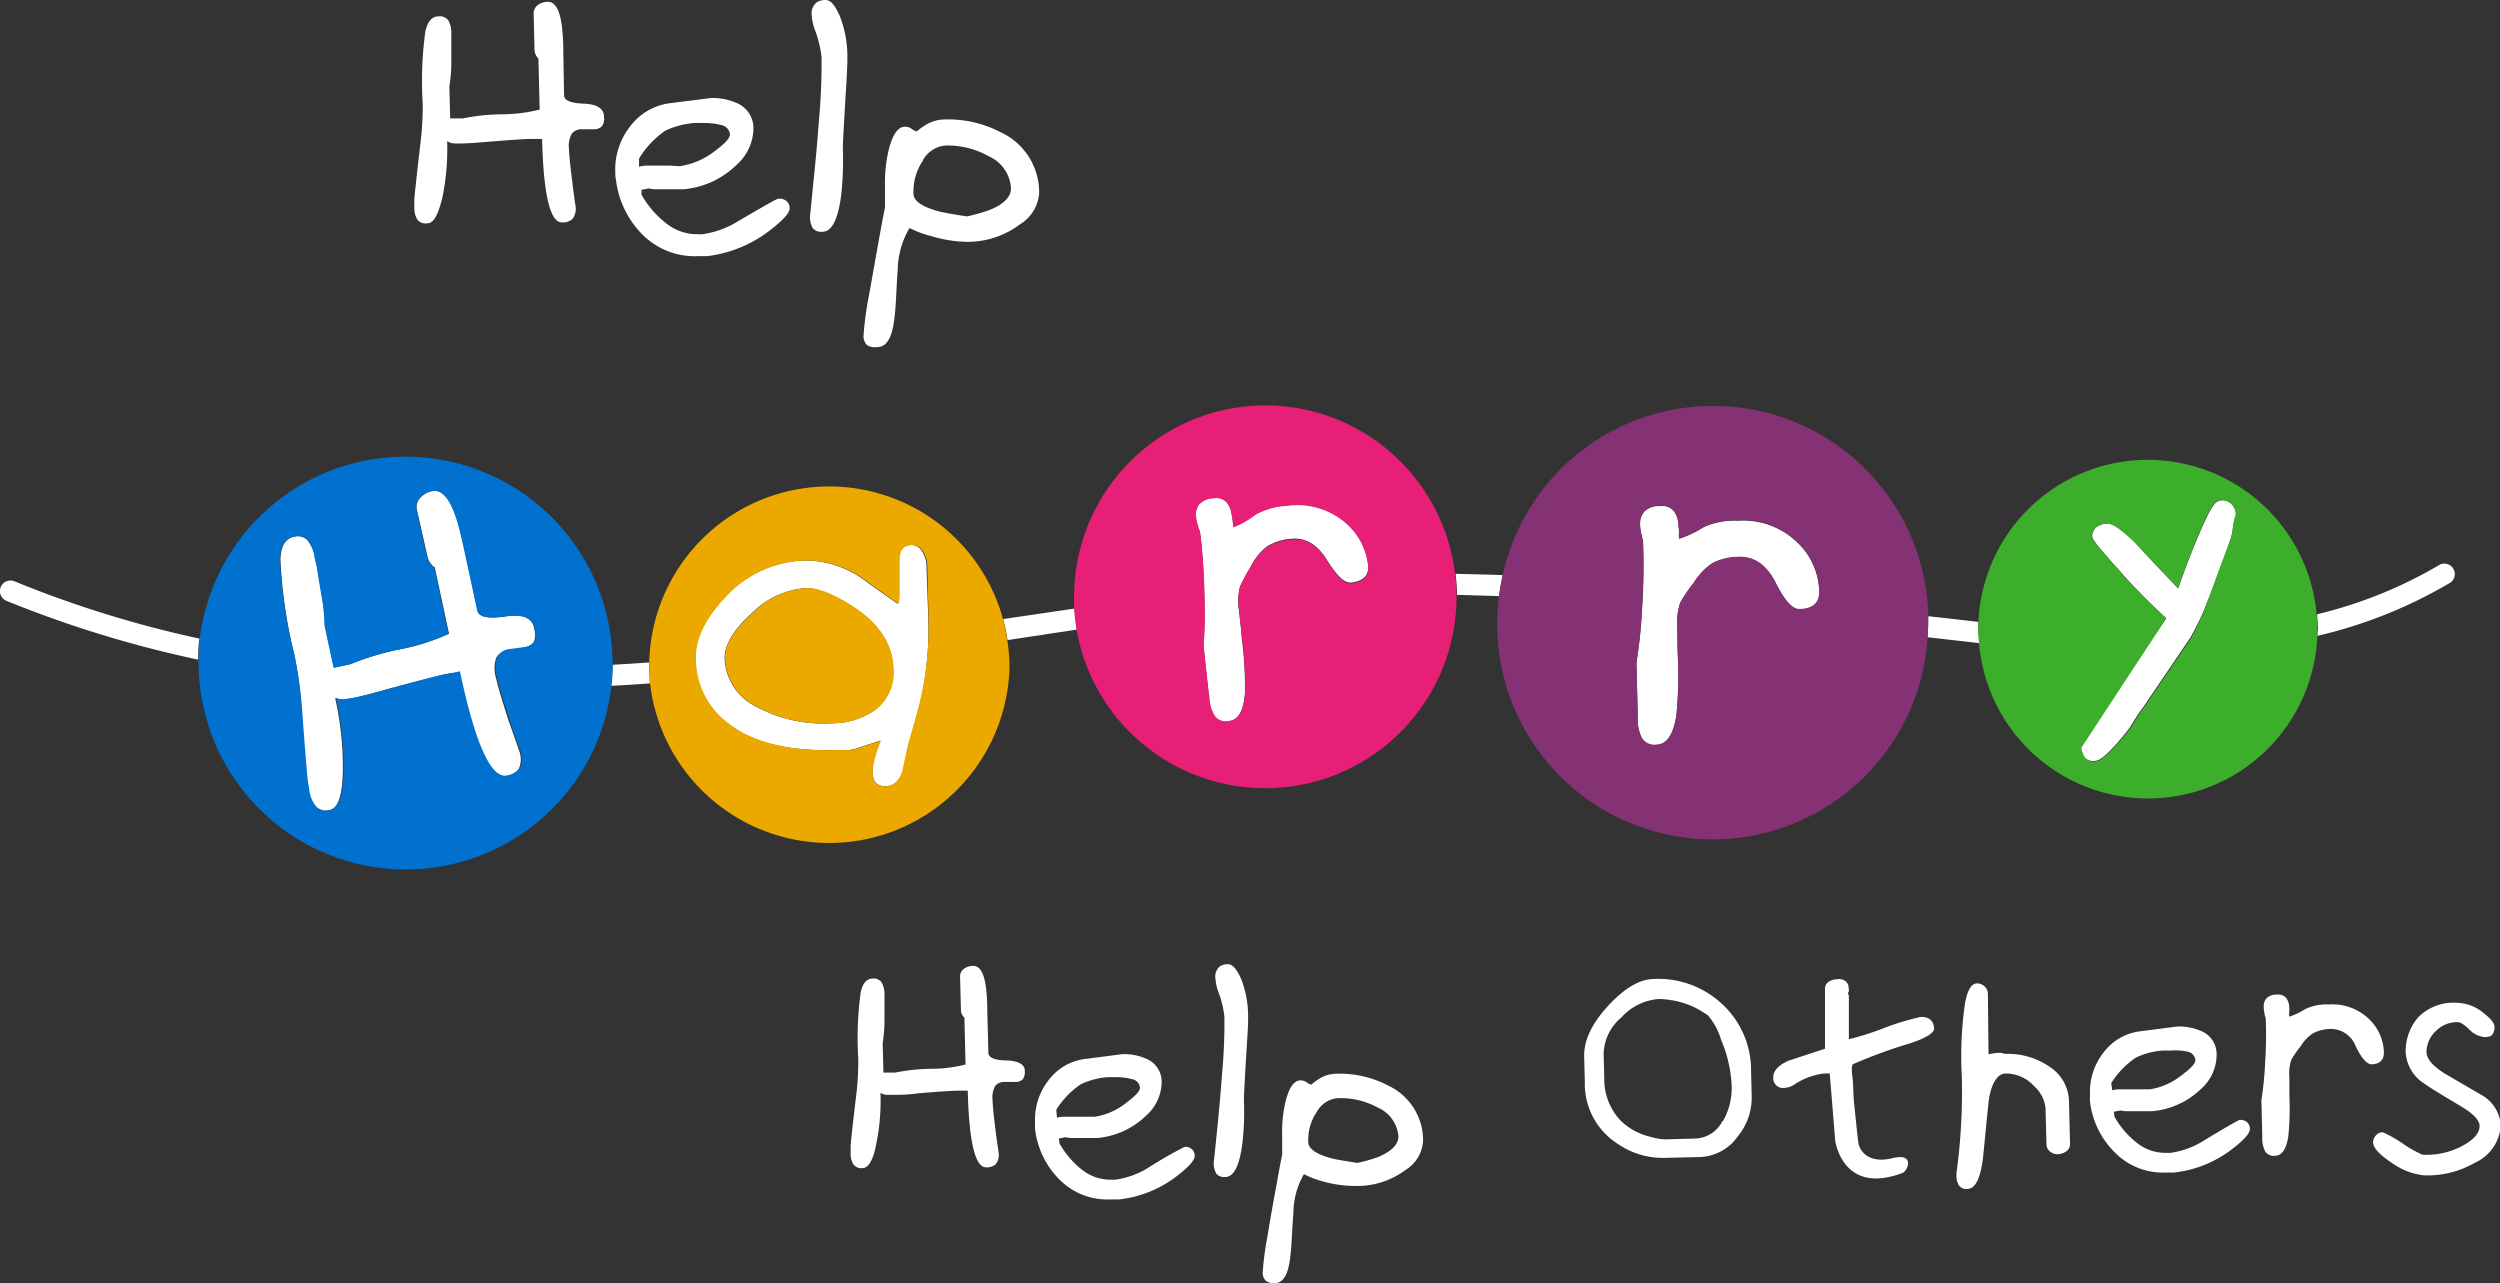 <svg xmlns="http://www.w3.org/2000/svg" viewBox="0 0 237.74 122.02"><rect x="0" y="0" width="237.74" height="122.02" fill="#333333" stroke="none"/><defs><style>.cls-1{fill:none;}.cls-2{fill:#fff;}.cls-3{fill:#0071ce;}.cls-4{fill:#eba900;}.cls-5{fill:#e81f76;}.cls-6{fill:#853275;}.cls-7{fill:#3dae2b;}</style></defs><title>HHHO-logo0</title><g id="Layer_2" data-name="Layer 2"><g id="Layer_1-2" data-name="Layer 1"><path class="cls-1" d="M201.88,103.59l1.49,0c.35,0,.68,0,1,0a6.38,6.38,0,0,0,3-1.33c.94-.69,1.38-1.19,1.32-1.49A.93.93,0,0,0,208,100a5.42,5.42,0,0,0-1.57-.18,7.23,7.23,0,0,0-.79,0,6.94,6.94,0,0,0-2.49.67,8,8,0,0,0-2.34,2.42l0,.72a2.3,2.3,0,0,1,.63-.1Z"/><path class="cls-1" d="M61.42,15.74h.5l1.63,0c.37,0,.74,0,1.09.05A7.07,7.07,0,0,0,68,14.31c1-.75,1.5-1.3,1.43-1.63a1,1,0,0,0-.83-.84,6,6,0,0,0-1.71-.19,8.7,8.7,0,0,0-.87,0,7.89,7.89,0,0,0-2.71.73,8.7,8.7,0,0,0-2.54,2.64l0,.78A2.61,2.61,0,0,1,61.42,15.74Z"/><path class="cls-1" d="M101.56,106.14l1.49,0c.34,0,.68,0,1,0a6.26,6.26,0,0,0,3-1.32c.94-.69,1.38-1.19,1.31-1.49a.91.91,0,0,0-.76-.77,5.42,5.42,0,0,0-1.57-.18,7.7,7.7,0,0,0-.8,0,7.07,7.07,0,0,0-2.49.67,8,8,0,0,0-2.33,2.42l0,.71a2.28,2.28,0,0,1,.63-.09Z"/><path class="cls-1" d="M89.43,20.14c.57.12,1.41.27,2.53.44A18,18,0,0,0,94.05,20c1.42-.56,2.11-1.26,2.09-2.08A3.55,3.55,0,0,0,94,14.84a7.88,7.88,0,0,0-4.09-1,2.72,2.72,0,0,0-2.12,1.39,5.2,5.2,0,0,0-.9,3.17C86.89,19.14,87.75,19.71,89.43,20.14Z"/><path class="cls-1" d="M130.9,105.31a7.38,7.38,0,0,0-3.76-.88,2.51,2.51,0,0,0-2,1.29,4.77,4.77,0,0,0-.82,2.9c0,.65.8,1.17,2.35,1.57.51.11,1.29.24,2.32.4a15,15,0,0,0,1.92-.54q1.95-.78,1.92-1.92A3.28,3.28,0,0,0,130.9,105.31Z"/><path class="cls-1" d="M162.4,96.57a10.94,10.94,0,0,0-1.25-.75,7.31,7.31,0,0,0-1.26-.48,5.5,5.5,0,0,0-1-.22,7,7,0,0,0-1.17-.11,5.34,5.34,0,0,0-3.51,1.71,4.66,4.66,0,0,0-1.68,3.48l.06,2.32a5.7,5.7,0,0,0,1.55,4,6,6,0,0,0,2.78,1.53,6.17,6.17,0,0,0,1.48.26l2.82-.08a3,3,0,0,0,2.61-1.66,6.41,6.41,0,0,0,.8-3.48,12.6,12.6,0,0,0-1-4.24A6.35,6.35,0,0,0,162.4,96.57Z"/><path class="cls-2" d="M48.09,58.62c-1.64.24-2.53.06-2.66-.55l-1.18-5.48c-.31-1.42-.56-2.45-.75-3.08-.65-2.08-1.44-3-2.38-2.81a2.06,2.06,0,0,0-1.16.65,1.27,1.27,0,0,0-.3,1.19l1,4.41a1.58,1.58,0,0,0,.43.79.43.43,0,0,0,.25.19l1.36,6.34A20.21,20.21,0,0,1,38,61.75a26.16,26.16,0,0,0-4.67,1.41l-1.57.34-.86-4a18,18,0,0,0-.33-3.06c-.09-.57-.23-1.42-.42-2.56,0-.15-.07-.32-.11-.5s-.08-.36-.11-.54a3.42,3.42,0,0,0-.65-1.45,1.3,1.3,0,0,0-1.36-.33c-.8.18-1.22.89-1.25,2.16A46.66,46.66,0,0,0,28,62.3a37,37,0,0,1,.66,5.22q.47,6.44.55,6.81c0,.21.1.53.16,1a3,3,0,0,0,.64,1.4,1.35,1.35,0,0,0,1.37.29c.75-.16,1.16-1.34,1.22-3.54a29.79,29.79,0,0,0-.73-7.1,1.75,1.75,0,0,0,.73.14,13.09,13.09,0,0,0,1.56-.27c.46-.1,1.4-.35,2.83-.75q3.78-1,5.07-1.32c.35-.07.64-.13.87-.16l.72-.1c1.49,6.91,3,10.22,4.45,9.9a1.84,1.84,0,0,0,1.24-.71,2.28,2.28,0,0,0,.08-1.58c-.43-1.22-.75-2.16-1-2.84q-1-3.07-1.23-4.14a3.17,3.17,0,0,1,0-2,1.6,1.6,0,0,1,1.13-.75l.62-.07.9-.13a1.42,1.42,0,0,0,.9-.52,1.68,1.68,0,0,0,.06-1.26C50.67,58.75,49.74,58.37,48.09,58.62Z"/><path class="cls-2" d="M88.1,53.74a2.54,2.54,0,0,0-.42-1.31,1.14,1.14,0,0,0-1-.6c-.83,0-1.23.48-1.2,1.39,0,.16,0,.48,0,1s0,.9,0,1.21,0,.63,0,1a8.78,8.78,0,0,1-.09,1c-1.07-.73-2.12-1.47-3.15-2.23a9.62,9.62,0,0,0-5.61-1.9,10.69,10.69,0,0,0-7.82,3.61q-2.78,3-2.71,5.71a7.67,7.67,0,0,0,3.17,6.22q3.48,2.66,10.08,2.49l.7,0h.66a4.21,4.21,0,0,0,1-.25l2-.65a11.39,11.39,0,0,0-.58,1.67A5.07,5.07,0,0,0,83,73.52c0,.85.44,1.27,1.26,1.25s1.31-.53,1.61-1.53.36-1.71.56-2.55c.71-2.44,1.12-4,1.24-4.6a31.57,31.57,0,0,0,.6-7.39Zm-5,13.84a7,7,0,0,1-4,1.2,13.39,13.39,0,0,1-7.19-1.58,5.33,5.33,0,0,1-3-4.62c0-1.26.82-2.67,2.55-4.24a8.09,8.09,0,0,1,5.19-2.42q1.69,0,4.5,1.8,3.69,2.41,3.78,5.9A4.44,4.44,0,0,1,83.13,67.58Z"/><path class="cls-2" d="M127.65,49.44a7,7,0,0,0-5.26-1.38,6.82,6.82,0,0,0-3,.84,8.78,8.78,0,0,1-2.08,1.2,2.33,2.33,0,0,1-.08-.56,6.18,6.18,0,0,0-.11-.61,2.16,2.16,0,0,0-.48-1.19,1.34,1.34,0,0,0-1.27-.39A1.9,1.9,0,0,0,114,48a1.73,1.73,0,0,0-.28,1.18,4.08,4.08,0,0,0,.17.77c.07.26.15.48.22.67a55.17,55.17,0,0,1,.41,6,41.46,41.46,0,0,1-.08,4.82l.49,4.5c0,.05,0,.25.07.61a3.63,3.63,0,0,0,.48,1.52,1.29,1.29,0,0,0,1.36.52c.92-.1,1.44-1,1.55-2.73a35.77,35.77,0,0,0-.31-5.22c0-.52-.14-1.35-.25-2.5a5.78,5.78,0,0,1,.07-2.31,14.51,14.51,0,0,1,1-1.87A5.66,5.66,0,0,1,120.43,52a5,5,0,0,1,2.32-.76c1.38-.15,2.52.53,3.43,2s1.67,2.22,2.28,2.16c1.2-.13,1.75-.7,1.64-1.7A6.24,6.24,0,0,0,127.65,49.44Z"/><path class="cls-2" d="M155.62,63l.12,4.85s0,.27,0,.65a4,4,0,0,0,.38,1.66,1.38,1.38,0,0,0,1.4.68c1,0,1.62-1,1.9-2.78a38.39,38.39,0,0,0,.14-5.58c0-.56,0-1.46-.05-2.69a6.22,6.22,0,0,1,.28-2.46,15.54,15.54,0,0,1,1.29-1.9,6.16,6.16,0,0,1,1.77-1.85,5.53,5.53,0,0,1,2.54-.6c1.48,0,2.64.79,3.48,2.47s1.59,2.52,2.23,2.5c1.3,0,1.93-.58,1.91-1.66a6.69,6.69,0,0,0-2.23-4.83,7.39,7.39,0,0,0-5.48-1.94,7.26,7.26,0,0,0-3.3.62,9.64,9.64,0,0,1-2.32,1.1,2.91,2.91,0,0,1,0-.61,5.76,5.76,0,0,0-.06-.66,2.32,2.32,0,0,0-.41-1.32,1.44,1.44,0,0,0-1.32-.52,2,2,0,0,0-1.52.52,1.77,1.77,0,0,0-.4,1.23,4.81,4.81,0,0,0,.1.84c.07.28.12.52.18.72a61.11,61.11,0,0,1-.09,6.43A46.45,46.45,0,0,1,155.62,63Z"/><path class="cls-2" d="M198.26,72.06a1.13,1.13,0,0,0,1,.29c.5,0,1.52-.94,3-2.8.49-.6.72-1.21,1.64-2.43l4.39-6.48A25.4,25.4,0,0,0,210,57q.93-2.37,2.1-5.64c.33-1,.17-1.41.53-2.39a1.44,1.44,0,0,0-.39-1,1.19,1.19,0,0,0-1-.38c-.7,0-1.17,1-2.43,3.94-.4,1-1,2.46-1.67,4.43Q205,53.74,203,51.55c-1.23-1.19-2.08-1.78-2.56-1.76a1.78,1.78,0,0,0-1.06.33,1.06,1.06,0,0,0-.41.93q0,.38,2.58,3.21A57,57,0,0,0,206,58.79L197.87,71A2.23,2.23,0,0,0,198.26,72.06Z"/><path class="cls-2" d="M95.4,58.87a17.92,17.92,0,0,1,.41,2l6.6-1a18.63,18.63,0,0,1-.22-2Z"/><path class="cls-2" d="M138.42,54.57a18.82,18.82,0,0,1,.14,2l4,.12c.09-.68.2-1.34.35-2C141.41,54.64,139.91,54.6,138.42,54.57Z"/><path class="cls-2" d="M61.74,63l-3.5.22c0,.68-.06,1.35-.13,2,1.23-.06,2.46-.14,3.69-.23,0-.53-.08-1.07-.08-1.62C61.72,63.28,61.74,63.16,61.74,63Z"/><path class="cls-2" d="M1.38,55.28a1,1,0,0,0-1.31.55,1,1,0,0,0,.55,1.31,107.64,107.64,0,0,0,18.23,5.59c0-.68,0-1.36.12-2A104.52,104.52,0,0,1,1.38,55.28Z"/><path class="cls-2" d="M183.31,60.6l4.89.56c0-.43-.07-.87-.07-1.31,0-.24,0-.47,0-.71l-4.83-.55c0,.23,0,.45,0,.68C183.38,59.72,183.34,60.16,183.31,60.6Z"/><path class="cls-2" d="M220.37,60.47a44.59,44.59,0,0,0,12.69-5.09,1,1,0,0,0-1-1.71,42.2,42.2,0,0,1-11.7,4.74c0,.48.07,1,.07,1.44C220.4,60.06,220.38,60.26,220.37,60.47Z"/><path class="cls-3" d="M58.25,62.94A19.7,19.7,0,0,0,19,60.71c-.07.66-.11,1.34-.12,2,0,.07,0,.14,0,.21a19.7,19.7,0,0,0,39.27,2.32c.07-.66.12-1.33.13-2C58.24,63.14,58.25,63,58.25,62.94ZM50.83,61a1.42,1.42,0,0,1-.9.52l-.9.13-.62.07a1.6,1.6,0,0,0-1.13.75,3.17,3.17,0,0,0,0,2q.22,1.07,1.23,4.14c.2.68.52,1.62,1,2.84a2.28,2.28,0,0,1-.08,1.58,1.84,1.84,0,0,1-1.24.71c-1.48.32-3-3-4.45-9.9L43,64c-.23,0-.52.09-.87.16q-1.29.28-5.07,1.32c-1.43.4-2.37.65-2.83.75a13.09,13.09,0,0,1-1.56.27,1.75,1.75,0,0,1-.73-.14,29.79,29.79,0,0,1,.73,7.1c-.06,2.2-.47,3.38-1.22,3.54a1.35,1.35,0,0,1-1.37-.29,3,3,0,0,1-.64-1.4c-.06-.44-.12-.76-.16-1s-.24-2.52-.55-6.81A37,37,0,0,0,28,62.3a46.66,46.66,0,0,1-1.37-9.08c0-1.27.45-2,1.25-2.16a1.3,1.3,0,0,1,1.36.33,3.42,3.42,0,0,1,.65,1.45c0,.18.07.36.11.54s.08.35.11.5c.19,1.14.33,2,.42,2.56a18,18,0,0,1,.33,3.06l.86,4,1.57-.34A26.16,26.16,0,0,1,38,61.75a20.21,20.21,0,0,0,4.65-1.48l-1.36-6.34a.43.43,0,0,1-.25-.19,1.58,1.58,0,0,1-.43-.79l-1-4.41a1.27,1.27,0,0,1,.3-1.19,2.06,2.06,0,0,1,1.16-.65c.94-.2,1.73.73,2.38,2.81.19.63.44,1.66.75,3.08l1.18,5.48c.13.61,1,.79,2.66.55s2.58.13,2.8,1.15A1.68,1.68,0,0,1,50.83,61Z"/><path class="cls-4" d="M78.87,46.26A17.13,17.13,0,0,0,61.74,63c0,.13,0,.25,0,.38,0,.55,0,1.09.08,1.62A17.15,17.15,0,0,0,96,63.41a16.84,16.84,0,0,0-.22-2.58,17.92,17.92,0,0,0-.41-2A17.14,17.14,0,0,0,78.87,46.26Zm8.75,19.83c-.12.63-.53,2.16-1.24,4.6-.2.84-.38,1.69-.56,2.55s-.84,1.51-1.61,1.53S83,74.37,83,73.52a5.07,5.07,0,0,1,.21-1.42,11.39,11.39,0,0,1,.58-1.67l-2,.65a4.21,4.21,0,0,1-1,.25h-.66l-.7,0q-6.6.17-10.08-2.49a7.67,7.67,0,0,1-3.17-6.22q-.06-2.74,2.71-5.71a10.69,10.69,0,0,1,7.82-3.61,9.62,9.62,0,0,1,5.61,1.9c1,.76,2.08,1.5,3.15,2.23a8.78,8.78,0,0,0,.09-1c0-.4,0-.75,0-1s0-.71,0-1.21,0-.81,0-1c0-.91.37-1.37,1.2-1.39a1.14,1.14,0,0,1,1,.6,2.54,2.54,0,0,1,.42,1.31l.12,5A31.57,31.57,0,0,1,87.62,66.09Z"/><path class="cls-4" d="M81.19,57.72q-2.81-1.84-4.5-1.8a8.09,8.09,0,0,0-5.19,2.42c-1.73,1.57-2.59,3-2.55,4.24a5.33,5.33,0,0,0,3,4.62,13.39,13.39,0,0,0,7.19,1.58,7,7,0,0,0,4-1.2,4.44,4.44,0,0,0,1.84-4Q84.88,60.14,81.19,57.72Z"/><path class="cls-5" d="M120.35,38.55a18.21,18.21,0,0,0-18.21,18.21c0,.35,0,.69,0,1a18.63,18.63,0,0,0,.22,2,18.2,18.2,0,0,0,36.15-3v-.19a18.82,18.82,0,0,0-.14-2A18.19,18.19,0,0,0,120.35,38.55Zm8.11,16.92c-.61.06-1.36-.66-2.28-2.16s-2.05-2.18-3.43-2a5,5,0,0,0-2.32.76,5.66,5.66,0,0,0-1.51,1.86,14.51,14.51,0,0,0-1,1.87,5.78,5.78,0,0,0-.07,2.31c.11,1.15.2,2,.25,2.5a35.77,35.77,0,0,1,.31,5.22c-.11,1.72-.63,2.63-1.55,2.73a1.29,1.29,0,0,1-1.36-.52,3.63,3.63,0,0,1-.48-1.52c0-.36-.06-.56-.07-.61l-.49-4.5a41.46,41.46,0,0,0,.08-4.82,55.17,55.17,0,0,0-.41-6c-.07-.19-.15-.41-.22-.67a4.08,4.08,0,0,1-.17-.77A1.73,1.73,0,0,1,114,48a1.9,1.9,0,0,1,1.38-.6,1.34,1.34,0,0,1,1.27.39,2.16,2.16,0,0,1,.48,1.19,6.18,6.18,0,0,1,.11.61,2.33,2.33,0,0,0,.08.56,8.78,8.78,0,0,0,2.08-1.2,6.82,6.82,0,0,1,3-.84,7,7,0,0,1,5.26,1.38,6.24,6.24,0,0,1,2.45,4.33C130.21,54.77,129.66,55.34,128.46,55.47Z"/><path class="cls-6" d="M183.31,60.6c0-.44.07-.88.07-1.33,0-.23,0-.45,0-.68A20.48,20.48,0,0,0,142.9,54.7c-.15.65-.26,1.31-.35,2a21.76,21.76,0,0,0-.18,2.58,20.49,20.49,0,0,0,40.94,1.33Zm-27.08-9.2c-.06-.2-.11-.44-.18-.72a4.81,4.81,0,0,1-.1-.84,1.77,1.77,0,0,1,.4-1.23,2,2,0,0,1,1.52-.52,1.44,1.44,0,0,1,1.32.52,2.32,2.32,0,0,1,.41,1.32,5.76,5.76,0,0,1,.06.66,2.91,2.91,0,0,0,0,.61A9.64,9.64,0,0,0,162,50.1a7.26,7.26,0,0,1,3.3-.62,7.39,7.39,0,0,1,5.48,1.94A6.69,6.69,0,0,1,173,56.25c0,1.08-.61,1.63-1.91,1.66-.64,0-1.39-.82-2.23-2.5s-2-2.51-3.48-2.47a5.53,5.53,0,0,0-2.54.6,6.16,6.16,0,0,0-1.77,1.85,15.54,15.54,0,0,0-1.29,1.9,6.22,6.22,0,0,0-.28,2.46c0,1.23,0,2.13.05,2.69a38.39,38.39,0,0,1-.14,5.58c-.28,1.83-.91,2.76-1.9,2.78a1.38,1.38,0,0,1-1.4-.68,4,4,0,0,1-.38-1.66c0-.38,0-.6,0-.65L155.62,63a46.45,46.45,0,0,0,.52-5.13A61.11,61.11,0,0,0,156.23,51.4Z"/><path class="cls-7" d="M188.2,61.16a16.12,16.12,0,0,0,32.17-.69c0-.21,0-.41,0-.62,0-.48,0-1-.07-1.44a16.12,16.12,0,0,0-32.16.73c0,.24,0,.47,0,.71C188.13,60.29,188.16,60.73,188.2,61.16Zm13.31-6.9q-2.56-2.84-2.58-3.21a1.06,1.06,0,0,1,.41-.93,1.78,1.78,0,0,1,1.06-.33c.48,0,1.33.57,2.56,1.76q2.06,2.19,4.16,4.38c.71-2,1.27-3.44,1.67-4.43,1.26-3,1.73-3.92,2.43-3.94a1.19,1.19,0,0,1,1,.38,1.44,1.44,0,0,1,.39,1c-.36,1-.2,1.43-.53,2.39Q210.88,54.58,210,57a25.4,25.4,0,0,1-1.65,3.69l-4.39,6.48c-.92,1.22-1.15,1.83-1.64,2.43-1.52,1.86-2.54,2.79-3,2.8a1.13,1.13,0,0,1-1-.29,2.23,2.23,0,0,1-.39-1L206,58.79A57,57,0,0,1,201.51,54.26Z"/><path class="cls-2" d="M40.67,21.23c.58,0,1-.83,1.4-2.45a22.62,22.62,0,0,0,.45-5.36,1.36,1.36,0,0,0,.52.21,9.93,9.93,0,0,0,1.19,0c.35,0,1.09-.06,2.2-.15,2-.16,3.28-.25,3.94-.27H51l.55,0q.2,8,1.91,7.94a1.32,1.32,0,0,0,1-.35,1.61,1.61,0,0,0,.28-1.15c-.15-1-.25-1.71-.3-2.24-.21-1.61-.32-2.68-.33-3.23a2.31,2.31,0,0,1,.29-1.5,1.19,1.19,0,0,1,.93-.39l.47,0,.68,0a1.06,1.06,0,0,0,.74-.26,1.23,1.23,0,0,0,.22-.92c0-.78-.65-1.2-1.9-1.25s-1.89-.3-1.9-.78L53.57,5c0-1.1-.07-1.9-.12-2.39C53.26,1,52.81.15,52.08.17a1.6,1.6,0,0,0-.95.32,1,1,0,0,0-.38.84l.08,3.4a1.19,1.19,0,0,0,.21.64.32.32,0,0,0,.16.17l.12,4.88a15,15,0,0,1-3.65.45,19.59,19.59,0,0,0-3.65.39l-1.21,0-.08-3.07a13.12,13.12,0,0,0,.19-2.32c0-.43,0-1.08,0-1.95,0-.12,0-.25,0-.38s0-.28,0-.42A2.45,2.45,0,0,0,42.67,2a1,1,0,0,0-1-.44c-.61,0-1,.49-1.22,1.42a34.79,34.79,0,0,0-.25,6.91,29.79,29.79,0,0,1-.25,4c-.37,3.21-.55,4.92-.55,5.11s0,.41,0,.74a2.14,2.14,0,0,0,.28,1.13A1,1,0,0,0,40.67,21.23Z"/><path class="cls-2" d="M58.57,17.05a8.86,8.86,0,0,0,2.58,5.31,7,7,0,0,0,5.24,2h.37l.49,0A12.11,12.11,0,0,0,73.09,22c1.32-1,2-1.73,2-2.18a.89.89,0,0,0-.26-.67A1.05,1.05,0,0,0,74,18.9c-.13,0-1.39.72-3.8,2.13a8.75,8.75,0,0,1-3.38,1.24,2.24,2.24,0,0,1-.43,0,4.68,4.68,0,0,1-3-1,9.13,9.13,0,0,1-2.39-2.77L61,18.05l.71-.13a2.89,2.89,0,0,0,.73.08h1.63l.5,0H65a8.21,8.21,0,0,0,5-2.28,4.74,4.74,0,0,0,1.65-3.52,2.59,2.59,0,0,0-1.74-2.46,5.42,5.42,0,0,0-2.37-.41l-3.71.47A5.61,5.61,0,0,0,59.94,12a6.61,6.61,0,0,0-1.43,4.37,3.13,3.13,0,0,1,0,.34A2.18,2.18,0,0,0,58.57,17.05Zm4.69-4.62A7.89,7.89,0,0,1,66,11.7a8.7,8.7,0,0,1,.87,0,6,6,0,0,1,1.71.19,1,1,0,0,1,.83.84c.07.33-.41.88-1.43,1.63a7.07,7.07,0,0,1-3.31,1.44c-.35,0-.72-.05-1.09-.05l-1.63,0h-.5a2.61,2.61,0,0,0-.68.11l0-.78A8.7,8.7,0,0,1,63.26,12.43Z"/><path class="cls-2" d="M77.32,17.63c-.09,1-.19,1.94-.29,2.9a2.11,2.11,0,0,0,.27,1.18,1.05,1.05,0,0,0,.91.33c.89,0,1.48-1.17,1.78-3.44a30.9,30.9,0,0,0,.16-4.55q0-.6.32-5.86c.09-1.4.12-2.31.11-2.75a10.45,10.45,0,0,0-.73-3.94C79.4.49,79,0,78.49,0a1.51,1.51,0,0,0-.83.23,1.33,1.33,0,0,0-.47,1.22,5.13,5.13,0,0,0,.32,1.44,10,10,0,0,1,.62,2.62c0,1.21,0,3.19-.25,5.91C77.74,13.29,77.56,15.36,77.32,17.63Z"/><path class="cls-2" d="M83.46,33c.79,0,1.29-.78,1.53-2.26s.23-3.26.38-5.06a8.1,8.1,0,0,1,1.12-4,9.85,9.85,0,0,0,2.16.8A12.59,12.59,0,0,0,92,23a8.3,8.3,0,0,0,5-1.67,3.77,3.77,0,0,0,1.82-3,6.3,6.3,0,0,0-3.65-5.75,10.81,10.81,0,0,0-5.34-1.22,3.54,3.54,0,0,0-1.51.36,6,6,0,0,0-1.13.77,1.1,1.1,0,0,1-.47-.22,1.06,1.06,0,0,0-.66-.22q-1,0-1.56,2.25a13.93,13.93,0,0,0-.34,3.49l0,1.94s-.21,1-.55,2.91c-.4,2.21-.72,4.07-1,5.57a31.32,31.32,0,0,0-.49,3.7,1.14,1.14,0,0,0,.33.9A1.37,1.37,0,0,0,83.46,33Zm4.31-17.77a2.72,2.72,0,0,1,2.12-1.39,7.88,7.88,0,0,1,4.09,1,3.55,3.55,0,0,1,2.16,3.07c0,.82-.67,1.52-2.09,2.08a18,18,0,0,1-2.09.59c-1.12-.17-2-.32-2.53-.44-1.68-.43-2.54-1-2.56-1.7A5.2,5.2,0,0,1,87.77,15.27Z"/><path class="cls-2" d="M95.73,100.84c-1.15,0-1.73-.28-1.74-.71l-.1-3.87c0-1-.06-1.74-.11-2.19q-.25-2.25-1.26-2.22a1.49,1.49,0,0,0-.87.29.9.9,0,0,0-.35.77L91.38,96a1.06,1.06,0,0,0,.18.6.43.43,0,0,0,.15.16l.11,4.47a13.42,13.42,0,0,1-3.35.41,18.42,18.42,0,0,0-3.35.36l-1.11,0-.07-2.82a13.17,13.17,0,0,0,.17-2.13c0-.39,0-1,0-1.79,0-.11,0-.23,0-.35s0-.26,0-.38a2.23,2.23,0,0,0-.25-1.07.89.89,0,0,0-.88-.4c-.57,0-.94.45-1.13,1.3a32.07,32.07,0,0,0-.23,6.35,27.56,27.56,0,0,1-.22,3.63c-.35,2.95-.52,4.52-.51,4.7s0,.37,0,.67a2,2,0,0,0,.25,1,.94.94,0,0,0,.9.37c.53,0,1-.76,1.28-2.25a20.55,20.55,0,0,0,.41-4.91,1.38,1.38,0,0,0,.48.19c.16,0,.53,0,1.1,0,.32,0,1,0,2-.14,1.8-.15,3-.23,3.61-.25h.61l.5,0c.12,4.89.71,7.32,1.75,7.29a1.25,1.25,0,0,0,.93-.32,1.46,1.46,0,0,0,.26-1.06c-.13-.88-.23-1.57-.28-2q-.28-2.22-.3-3a2.21,2.21,0,0,1,.26-1.38,1.11,1.11,0,0,1,.86-.36l.43,0,.63,0a1,1,0,0,0,.68-.24,1.2,1.2,0,0,0,.2-.84C97.47,101.27,96.88,100.88,95.73,100.84Z"/><path class="cls-2" d="M112.68,109.05a36.13,36.13,0,0,0-3.48,2,8.14,8.14,0,0,1-3.11,1.13,3,3,0,0,1-.4,0,4.32,4.32,0,0,1-2.73-.89,8.53,8.53,0,0,1-2.2-2.54l-.07-.48.65-.13a2.53,2.53,0,0,0,.68.08h2.32a7.59,7.59,0,0,0,4.62-2.1,4.33,4.33,0,0,0,1.51-3.23,2.37,2.37,0,0,0-1.6-2.26,5,5,0,0,0-2.17-.38l-3.41.44a5.15,5.15,0,0,0-3.55,2,6.06,6.06,0,0,0-1.31,4c0,.07,0,.17,0,.31a2,2,0,0,0,0,.36,8.14,8.14,0,0,0,2.38,4.87,6.4,6.4,0,0,0,4.8,1.83H106l.45,0a11,11,0,0,0,5.36-2.14c1.21-.92,1.81-1.58,1.8-2a.83.83,0,0,0-.24-.61A1,1,0,0,0,112.68,109.05Zm-12.23-3.52a8,8,0,0,1,2.33-2.42,7.07,7.07,0,0,1,2.49-.67,7.7,7.7,0,0,1,.8,0,5.42,5.42,0,0,1,1.57.18.91.91,0,0,1,.76.77c.07.3-.37.8-1.31,1.49a6.26,6.26,0,0,1-3,1.32c-.32,0-.66,0-1,0l-1.49,0h-.46a2.28,2.28,0,0,0-.63.09Z"/><path class="cls-2" d="M116.77,91.69a1.37,1.37,0,0,0-.76.21,1.22,1.22,0,0,0-.43,1.13,4.53,4.53,0,0,0,.29,1.32,9.06,9.06,0,0,1,.57,2.4c0,1.12,0,2.93-.23,5.42q-.19,2.6-.51,5.71c-.09.89-.18,1.78-.28,2.67a2,2,0,0,0,.26,1.08,1,1,0,0,0,.83.3c.82,0,1.36-1.08,1.63-3.16a26.24,26.24,0,0,0,.15-4.18c0-.36.09-2.15.29-5.37.09-1.29.12-2.13.11-2.53a9.74,9.74,0,0,0-.67-3.62C117.6,92.14,117.19,91.68,116.77,91.69Z"/><path class="cls-2" d="M132,103.23a9.84,9.84,0,0,0-4.9-1.12,3.07,3.07,0,0,0-1.39.33,5.31,5.31,0,0,0-1,.7,1,1,0,0,1-.43-.2,1,1,0,0,0-.61-.2c-.62,0-1.1.7-1.43,2.06a12.68,12.68,0,0,0-.31,3.21l0,1.78s-.19.89-.5,2.67q-.56,3-.9,5.11a29.22,29.22,0,0,0-.45,3.4,1.06,1.06,0,0,0,.3.83,1.28,1.28,0,0,0,.86.22c.72,0,1.19-.7,1.4-2.06s.22-3,.36-4.66a7.38,7.38,0,0,1,1-3.64,9.53,9.53,0,0,0,2,.74,11.19,11.19,0,0,0,3.08.38,7.67,7.67,0,0,0,4.58-1.52,3.5,3.5,0,0,0,1.67-2.76A5.75,5.75,0,0,0,132,103.23Zm-1,6.82a15,15,0,0,1-1.92.54c-1-.16-1.81-.29-2.32-.4-1.55-.4-2.33-.92-2.35-1.57a4.77,4.77,0,0,1,.82-2.9,2.51,2.51,0,0,1,2-1.29,7.38,7.38,0,0,1,3.76.88,3.28,3.28,0,0,1,2,2.82Q132.91,109.27,131,110.05Z"/><path class="cls-2" d="M163.8,95.51a8.87,8.87,0,0,0-6.59-2.41q-2,.06-4.31,2.58t-2.25,4.8l.06,2.43a6.76,6.76,0,0,0,3.11,5.85,7.52,7.52,0,0,0,4.39,1.35l3.42-.08a4.59,4.59,0,0,0,3.65-2,5.74,5.74,0,0,0,1.3-3.68l-.06-2.58A8.55,8.55,0,0,0,163.8,95.51Zm0,11.1a3,3,0,0,1-2.61,1.66l-2.82.08a6.17,6.17,0,0,1-1.48-.26,6,6,0,0,1-2.78-1.53,5.7,5.7,0,0,1-1.55-4l-.06-2.32a4.66,4.66,0,0,1,1.68-3.48A5.34,5.34,0,0,1,157.74,95a7,7,0,0,1,1.17.11,5.5,5.5,0,0,1,1,.22,7.31,7.31,0,0,1,1.26.48,10.94,10.94,0,0,1,1.25.75,6.35,6.35,0,0,1,1.25,2.32,12.6,12.6,0,0,1,1,4.24A6.41,6.41,0,0,1,163.85,106.61Z"/><path class="cls-2" d="M182.63,96.71a24.6,24.6,0,0,0-3.48,1.06,28.27,28.27,0,0,1-3.33,1.06c0-.54,0-3.69,0-3.92s0-.35-.07-.35,0-.16.05-.25,0-.23,0-.38a.86.86,0,0,0-.25-.59,1,1,0,0,0-.8-.22,1.58,1.58,0,0,0-.88.26.79.79,0,0,0-.32.69c0,.72,0,4.14,0,4.74s0,.9,0,.92l-3.47,1.14c-1,.44-1.46,1-1.45,1.58a.93.93,0,0,0,1.08,1,1.91,1.91,0,0,0,1-.37,6.66,6.66,0,0,1,2.77-1H174l.52,6.38s.68,5.27,6.43,3.07c.44-.17,1.21-1.94-1-1.39s-3.13-.65-3.24-1.54-.39-3.66-.39-3.66c-.06-.34-.09-1.9-.13-2.25a9.32,9.32,0,0,1-.09-1,1.08,1.08,0,0,1,.09-.48,48.69,48.69,0,0,1,5.46-2c1.53-.5,2.29-1,2.28-1.41Q183.86,96.68,182.63,96.71Z"/><path class="cls-2" d="M194.87,101.42a7,7,0,0,0-4.22-1.2,1.49,1.49,0,0,0-.55-.1,5.47,5.47,0,0,0-1,.14l-.06-5.8a1,1,0,0,0-.33-.67,1,1,0,0,0-.72-.27c-.51,0-.89.63-1.12,1.86a34.8,34.8,0,0,0-.31,6.93c.05,1.9,0,3.62-.1,5.18s-.25,2.92-.41,4.06c0,0,0,.15,0,.35a1.59,1.59,0,0,0,.24.83.85.85,0,0,0,.81.33q1.09,0,1.47-2.88c.17-1.74.34-3.48.52-5.24s.82-2.84,1.61-2.85a3.61,3.61,0,0,1,2.74,1.2,3.25,3.25,0,0,1,1.08,2.08l.09,3.39a.88.88,0,0,0,.33.74,1.1,1.1,0,0,0,.74.26,1.51,1.51,0,0,0,.81-.27.85.85,0,0,0,.36-.79l-.1-4A4,4,0,0,0,194.87,101.42Z"/><path class="cls-2" d="M213,106.5c-.11,0-1.27.66-3.48,2a7.92,7.92,0,0,1-3.11,1.13,3,3,0,0,1-.4,0,4.29,4.29,0,0,1-2.72-.89,8.29,8.29,0,0,1-2.21-2.54l-.07-.48.65-.12a2.58,2.58,0,0,0,.68.07c.27,0,.56,0,.87,0h1.45a7.64,7.64,0,0,0,4.62-2.09,4.36,4.36,0,0,0,1.51-3.24A2.37,2.37,0,0,0,209.2,98a5.21,5.21,0,0,0-2.18-.38l-3.41.44a5.15,5.15,0,0,0-3.55,2,6.06,6.06,0,0,0-1.31,4c0,.07,0,.17,0,.31a1.88,1.88,0,0,0,0,.36,8.1,8.1,0,0,0,2.37,4.87A6.39,6.39,0,0,0,206,111.5h.34a3.42,3.42,0,0,0,.45,0,11,11,0,0,0,5.36-2.14c1.21-.91,1.82-1.58,1.8-2a.78.78,0,0,0-.24-.62A.94.94,0,0,0,213,106.5ZM200.77,103a8,8,0,0,1,2.34-2.42,6.94,6.94,0,0,1,2.49-.67,7.23,7.23,0,0,1,.79,0A5.42,5.42,0,0,1,208,100a.93.93,0,0,1,.77.77c.06.3-.38.8-1.32,1.49a6.38,6.38,0,0,1-3,1.33c-.33,0-.66,0-1,0l-1.49,0h-.46a2.3,2.3,0,0,0-.63.1Z"/><path class="cls-2" d="M226.7,100.09a4.55,4.55,0,0,0-1.51-3.27,5,5,0,0,0-3.7-1.3,4.8,4.8,0,0,0-2.23.42,6.84,6.84,0,0,1-1.56.74,2,2,0,0,1,0-.42,2.47,2.47,0,0,0,0-.44,1.64,1.64,0,0,0-.27-.89,1,1,0,0,0-.89-.35,1.35,1.35,0,0,0-1,.35,1.17,1.17,0,0,0-.27.83,2.6,2.6,0,0,0,.07.56c0,.2.08.36.12.5a40.65,40.65,0,0,1-.06,4.33,31.86,31.86,0,0,1-.35,3.47l.08,3.27s0,.18,0,.44a2.57,2.57,0,0,0,.26,1.12.93.93,0,0,0,.94.46c.67,0,1.1-.64,1.28-1.87a25.7,25.7,0,0,0,.1-3.78c0-.38,0-1,0-1.81a4.22,4.22,0,0,1,.18-1.66,9.65,9.65,0,0,1,.88-1.28,4,4,0,0,1,1.19-1.25,3.73,3.73,0,0,1,1.72-.41,2.53,2.53,0,0,1,2.35,1.67c.56,1.14,1.07,1.7,1.5,1.69C226.29,101.19,226.71,100.81,226.7,100.09Z"/><path class="cls-2" d="M236,104.14l-3.43-2c-1.23-.75-1.84-1.47-1.82-2.13a2.76,2.76,0,0,1,.93-2,2.83,2.83,0,0,1,2.05-.81c.24,0,.61.24,1.09.7a2.27,2.27,0,0,0,1.46.72c.38,0,.63-.08.75-.26a1.32,1.32,0,0,0,.19-.7q0-.51-1-1.29a4.08,4.08,0,0,0-2.46-1A4.74,4.74,0,0,0,230,96.7a4.92,4.92,0,0,0-1.23,3.35,3.79,3.79,0,0,0,1.78,3c.22.19,1.36.89,3.42,2.12,1.23.73,1.84,1.37,1.83,1.91,0,.71-.63,1.38-1.85,2a7.31,7.31,0,0,1-3.58.73,11.15,11.15,0,0,1-1.89-1.07,11.87,11.87,0,0,0-1.87-1.06.81.81,0,0,0-.66.28,1,1,0,0,0-.28.64c0,.55.59,1.2,1.81,2a6.39,6.39,0,0,0,3,1.17,9,9,0,0,0,4.84-1.18,4.17,4.17,0,0,0,2.49-3.56A3.55,3.55,0,0,0,236,104.14Z"/></g></g></svg>